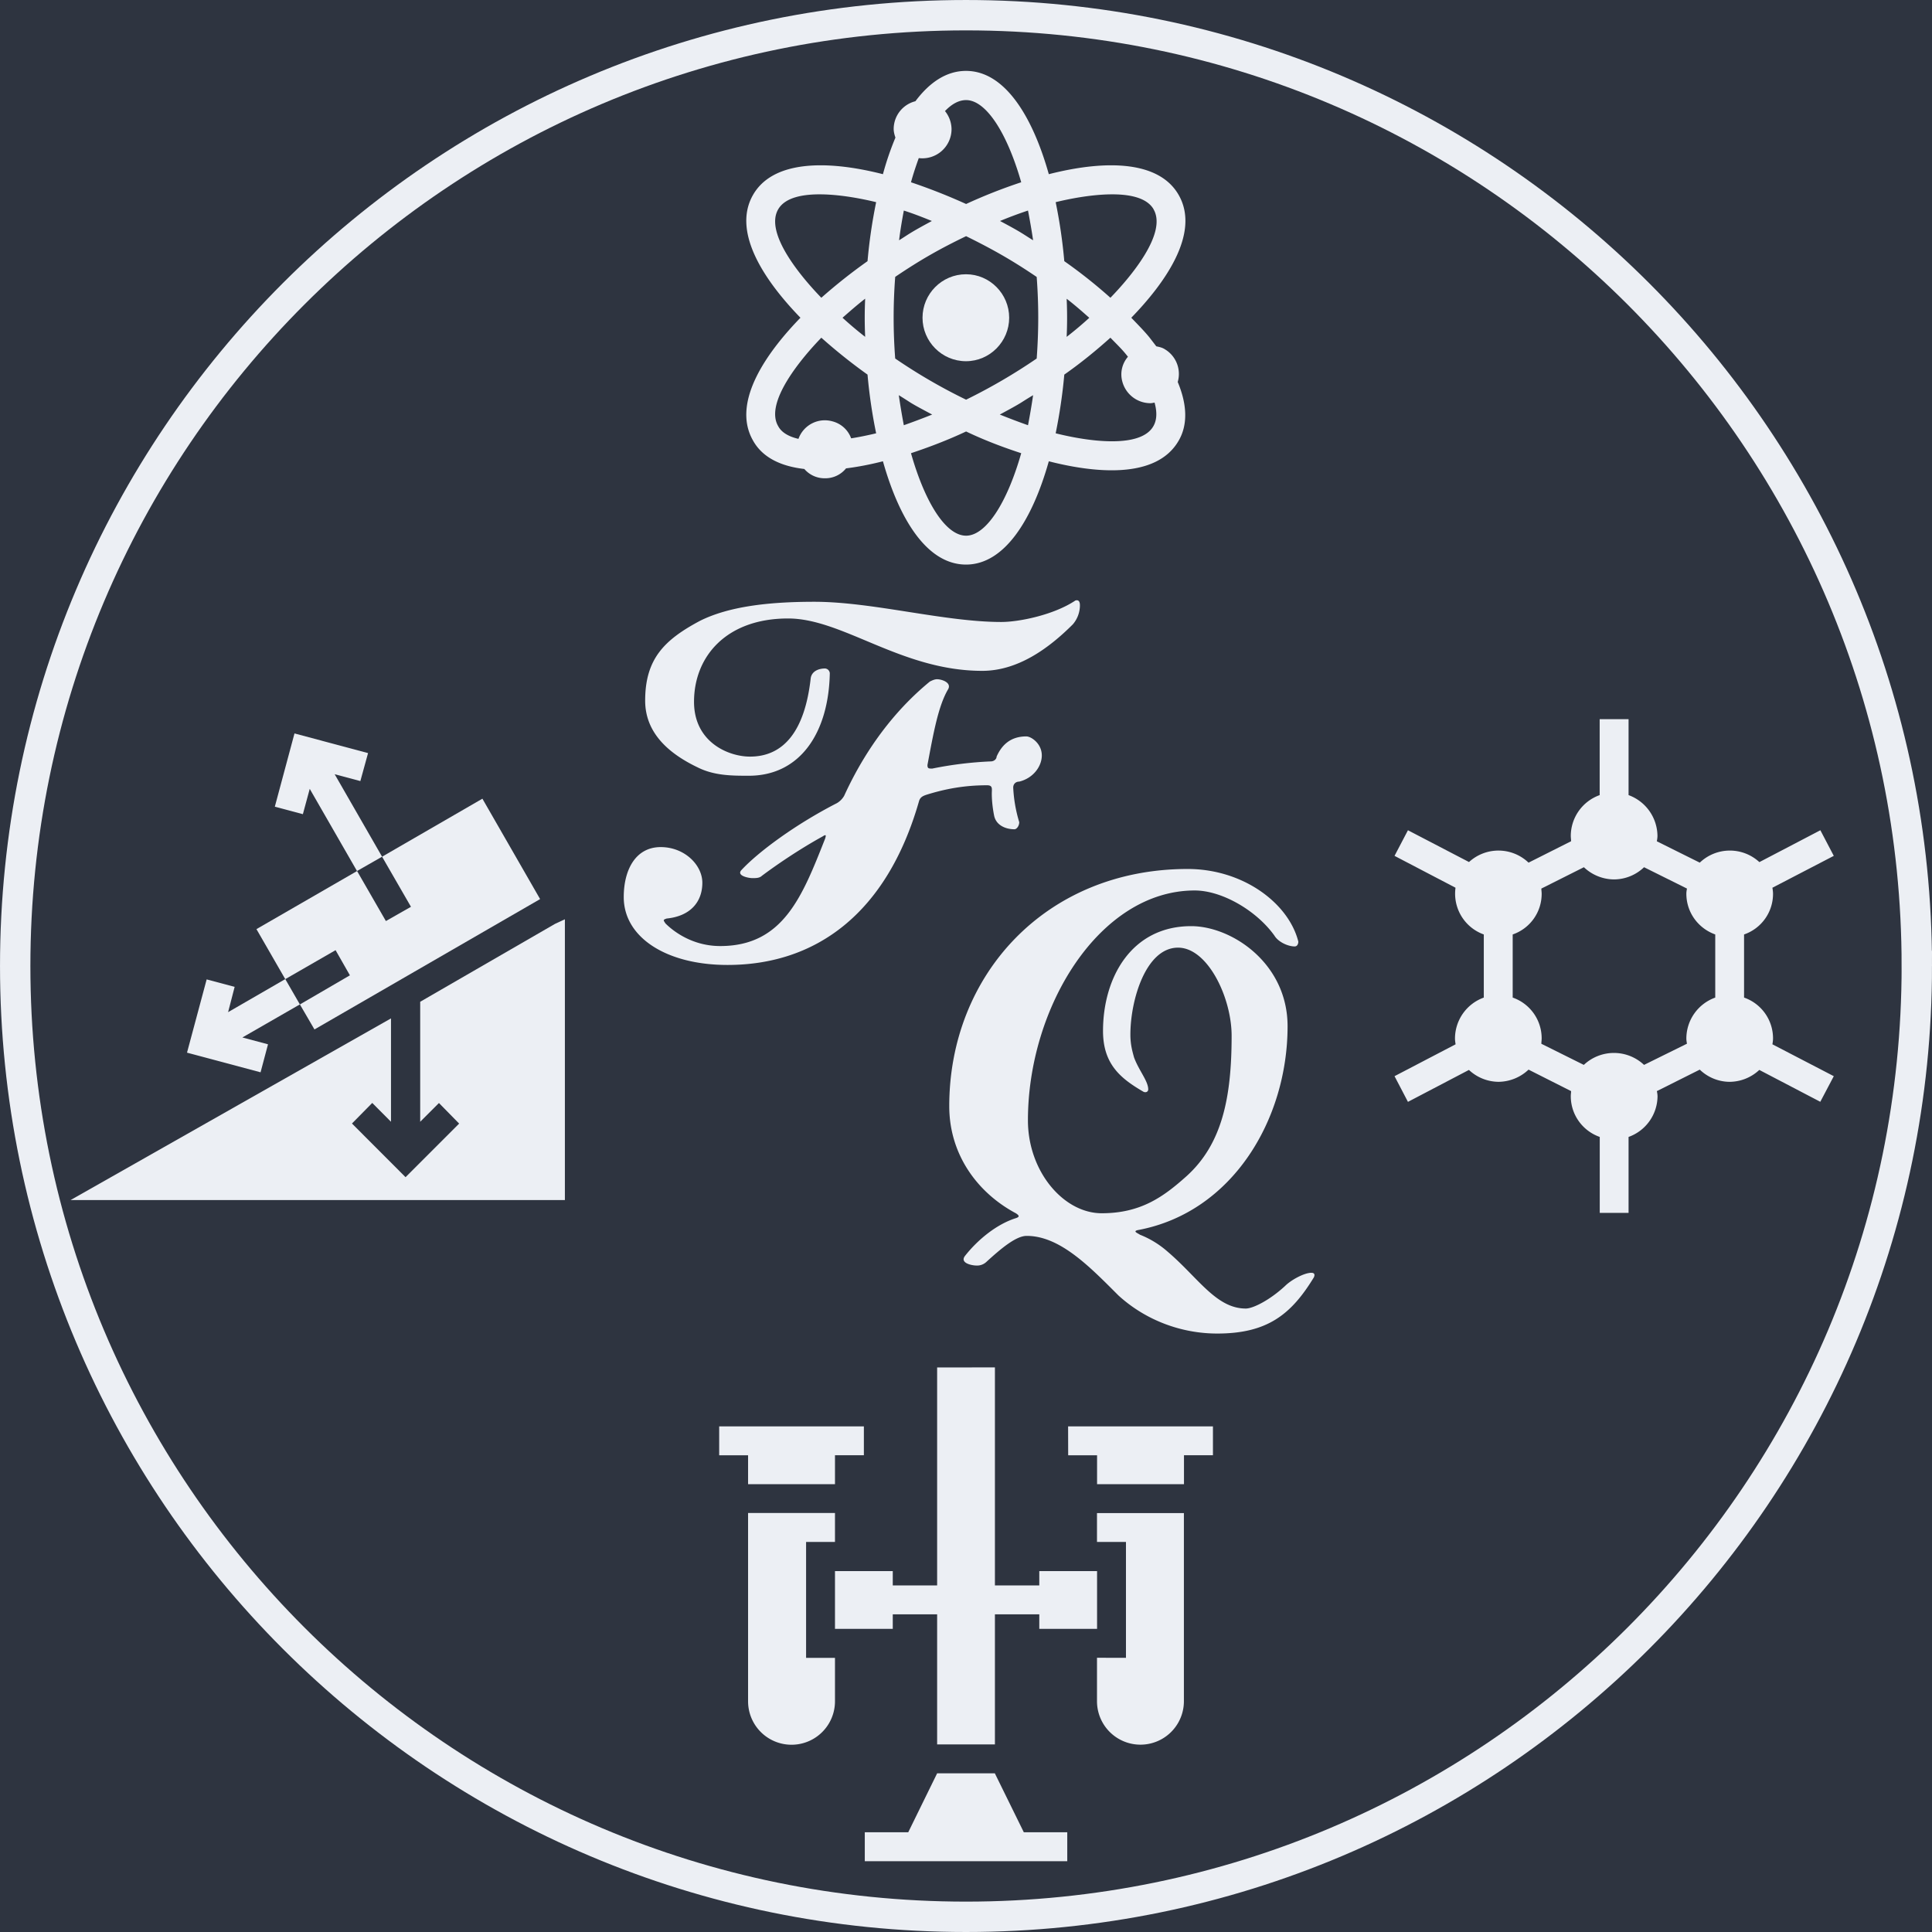 <svg xmlns="http://www.w3.org/2000/svg" xmlns:xlink="http://www.w3.org/1999/xlink" width="377.953" height="377.953" version="1.2" viewBox="0 0 283.465 283.465"><rect x="0" y="0" width="283.465" height="283.465" fill="#808080" stroke="none"/><defs><clipPath id="c"><path d="M9.434.926h6.476v6.476H9.434Zm0 0"/></clipPath><clipPath id="d"><path d="M9.434 18H12v2H9.434Zm0 0"/></clipPath><clipPath id="e"><path d="M14 18h1.91v2H14Zm0 0"/></clipPath><clipPath id="f"><path d="M11 23h3v1.41h-3zm0 0"/></clipPath><clipPath id="g"><path d="M10 17.934h5V23h-5zm0 0"/></clipPath><clipPath id="h"><path d="M14 19h1.91v4H14Zm0 0"/></clipPath><clipPath id="i"><path d="M9.434 19H11v4H9.434Zm0 0"/></clipPath><clipPath id="j"><path d="M18 9.43h6.414v6.476H18Zm0 0"/></clipPath><clipPath id="k"><path d="M.926 12H7.41v3.906H.926Zm0 0"/></clipPath><clipPath id="l"><path d="M3 10h4.41v4H3Zm0 0"/></clipPath><clipPath id="m"><path d="M3 9.434h3V12H3Zm0 0"/></clipPath><symbol id="a" overflow="visible"><path d="M5.156-2.11c0 .11.016.22.032.297.03.125.156.172.265.172.031 0 .063-.046.063-.093a1.857 1.857 0 0 1-.079-.454c0-.046.032-.078.079-.078.187-.046.296-.203.296-.343 0-.157-.14-.25-.203-.25-.218 0-.328.125-.39.265 0 .031-.032.063-.078.063a4.878 4.878 0 0 0-.766.094c-.047 0-.063 0-.063-.047.079-.422.141-.766.266-.985.063-.094-.078-.14-.14-.14-.032 0-.063.015-.094.03-.344.282-.782.75-1.125 1.5a.265.265 0 0 1-.094.095c-.547.28-1.031.64-1.25.875-.078.078.094.109.14.109.047 0 .094 0 .126-.031.187-.14.484-.344.796-.516.047-.031.047-.016.032.031-.297.75-.547 1.407-1.375 1.407-.36 0-.61-.188-.719-.297C.844-.453.844-.453.891-.47c.312-.031.468-.219.468-.469 0-.234-.234-.468-.546-.468-.329 0-.485.297-.485.656 0 .531.563.89 1.36.89C2.843.14 3.78-.53 4.203-2.015c.016-.046.047-.062.094-.078.25-.078.5-.125.797-.125.078 0 .062.047.062.11zM6.25-4.64c-.281.187-.734.28-.969.28-.75 0-1.687-.265-2.453-.265-.61 0-1.125.063-1.5.25-.469.25-.719.5-.719 1.047 0 .437.329.703.688.875.219.11.453.11.672.11.672 0 1.047-.563 1.062-1.345a.067.067 0 0 0-.062-.062c-.078 0-.172.031-.188.125-.078.703-.36 1.031-.797 1.031-.28 0-.734-.187-.734-.719 0-.593.422-1.093 1.234-1.093.72 0 1.485.687 2.547.687.469 0 .875-.297 1.188-.61a.383.383 0 0 0 .093-.25c0-.046-.015-.077-.062-.062zm0 0" style="stroke:none"/></symbol><symbol id="b" overflow="visible"><path d="M1.438.172c.437 0 .828.406 1.203.781.359.328.828.5 1.296.5.657 0 .97-.25 1.266-.734.016-.031.016-.063-.031-.063-.094 0-.266.094-.344.172-.203.188-.422.297-.516.297-.39 0-.625-.406-1.03-.75a1.234 1.234 0 0 0-.36-.219C2.906.141 2.812.11 2.906.094 4.141-.141 4.86-1.36 4.86-2.578c0-.828-.734-1.313-1.265-1.313-.781 0-1.156.672-1.156 1.375 0 .438.234.625.53.797.032.016.063 0 .063-.031 0-.11-.125-.25-.187-.422-.016-.062-.047-.156-.047-.297 0-.453.203-1.14.625-1.14.39 0 .703.656.703 1.156 0 .812-.125 1.422-.594 1.844-.297.265-.594.484-1.11.484-.5 0-.968-.547-.968-1.219 0-1.484.938-3.015 2.188-3.015.359 0 .812.265 1.046.593.047.079.172.141.266.141.031 0 .047-.031.047-.063-.125-.5-.719-.953-1.453-.953C1.687-4.64.422-3.25.422-1.53c0 .64.375 1.14.875 1.406.047.031.047.047 0 .063-.25.078-.5.28-.672.5C.562.53.719.561.781.561A.177.177 0 0 0 .906.516c.188-.172.39-.344.531-.344zm0 0" style="stroke:none"/></symbol></defs><path d="M0 283.464h283.464V0H0Zm0 0" style="clip-rule:nonzero;fill:#2e3440;fill-opacity:1;fill-rule:nonzero;stroke:none;stroke-width:11.185"/><path d="M281.236 141.732c0-77.026-62.477-139.503-139.504-139.503C64.706 2.229 2.23 64.706 2.23 141.732c0 77.027 62.477 139.504 139.503 139.504 77.027 0 139.504-62.477 139.504-139.504zm0 0" style="clip-rule:nonzero;fill:#2e3440;fill-opacity:1;fill-rule:nonzero;stroke:#eceff4;stroke-width:4.457;stroke-linecap:butt;stroke-linejoin:miter;stroke-miterlimit:10;stroke-opacity:1"/><use xlink:href="#a" width="100%" height="100%" x="7.854" y="12.515" style="fill:#eceff4;fill-opacity:1" transform="matrix(11.185 0 0 11.185 0 .044)"/><use xlink:href="#b" width="100%" height="100%" x="12.03" y="16.036" style="fill:#eceff4;fill-opacity:1" transform="matrix(11.185 0 0 11.185 0 .044)"/><path d="M141.732 52.997c3.496 0 6.335-2.884 6.335-6.379 0-3.495-2.84-6.379-6.335-6.379-3.539 0-6.379 2.884-6.379 6.38 0 3.494 2.84 6.378 6.38 6.378zm0 0" style="fill:#eceff4;fill-opacity:1;fill-rule:nonzero;stroke:none;stroke-width:11.185"/><g clip-path="url(#c)" style="fill:#eceff4;fill-opacity:1" transform="matrix(11.185 0 0 11.185 0 .044)"><path d="M9.879 5.777c.125.223.367.336.672.371a.35.35 0 0 0 .27.122.349.349 0 0 0 .277-.13c.152-.019.316-.05.484-.093.219.777.586 1.355 1.09 1.355.5 0 .867-.578 1.086-1.355.578.148 1.406.246 1.703-.27.121-.207.113-.472-.012-.77a.377.377 0 0 0-.168-.429c-.035-.023-.074-.031-.113-.039l-.09-.117c-.07-.086-.156-.172-.238-.258.414-.426.918-1.098.62-1.613-.25-.434-.92-.469-1.702-.27-.219-.777-.586-1.355-1.086-1.355-.258 0-.48.152-.664.398a.376.376 0 0 0-.285.363c0 .04.011.079.023.114a3.844 3.844 0 0 0-.164.48c-.781-.199-1.453-.164-1.703.27-.297.515.207 1.187.621 1.613-.414.426-.918 1.098-.621 1.613Zm5.21-.492c.02 0 .036-.004.056-.008.175.621-.672.559-1.297.403.05-.246.09-.508.113-.77.223-.156.422-.32.605-.484.11.113.157.156.23.25a.353.353 0 0 0-.073.328.382.382 0 0 0 .367.281zm-1.097-1.37c.106.081.203.167.297.25a4.767 4.767 0 0 1-.297.25 5.345 5.345 0 0 0 0-.5zm1.14-1.173c.184.317-.312.899-.566 1.16a6.552 6.552 0 0 0-.605-.48 6.82 6.82 0 0 0-.113-.774c.351-.086 1.105-.218 1.285.094ZM11.79 5.18c.191.117.106.078.438.254-.125.05-.25.097-.372.14a9.21 9.21 0 0 1-.066-.394zm.883 1.843c-.262 0-.535-.421-.723-1.082.235-.078.48-.171.723-.285.238.114.484.207.723.285-.188.66-.465 1.082-.723 1.082zm.812-1.449a8.866 8.866 0 0 1-.37-.14c.327-.176.241-.137.437-.254-.02.136-.043.27-.067.394zm.067-2.426c-.14-.086-.14-.097-.434-.253a5.32 5.32 0 0 1 .367-.137c.024.125.047.254.067.39zm-1.5-1.078a.383.383 0 0 0 .43-.383.383.383 0 0 0-.086-.234c.09-.094.183-.144.277-.144.258 0 .535.421.723 1.078a6.925 6.925 0 0 0-.723.285 7.68 7.68 0 0 0-.723-.285c.031-.114.067-.219.102-.317zm-.196.688c.122.039.243.086.368.137-.297.16-.293.167-.43.253.016-.136.039-.265.062-.39zm-.113.87c.34-.23.598-.374.93-.534.324.16.586.304.926.535.027.363.027.7 0 1.07a7.445 7.445 0 0 1-.926.54 7.22 7.22 0 0 1-.93-.54 6.994 6.994 0 0 1 0-1.07zm-1.535-.886c.18-.312.934-.18 1.285-.094a6.82 6.82 0 0 0-.113.774 7.12 7.12 0 0 0-.606.48c-.253-.261-.75-.843-.566-1.16zm1.14 1.672a4.767 4.767 0 0 1-.296-.25c.094-.082.191-.168.297-.25a5.345 5.345 0 0 0 0 .5zm-.574.012c.184.164.387.328.606.484.023.262.062.524.113.77-.113.027-.226.05-.328.066a.355.355 0 0 0-.246-.223.367.367 0 0 0-.445.23c-.13-.03-.223-.085-.266-.167-.184-.313.313-.899.566-1.16Zm0 0" style="fill:#eceff4;fill-opacity:1;fill-rule:nonzero;stroke:none"/></g><g clip-path="url(#d)" style="fill:#eceff4;fill-opacity:1" transform="matrix(11.185 0 0 11.185 0 .044)"><path d="M9.813 19.465h1.14v-.38h.379v-.378H9.434v.379h.379Zm0 0" style="fill:#eceff4;fill-opacity:1;fill-rule:nonzero;stroke:none"/></g><g clip-path="url(#e)" style="fill:#eceff4;fill-opacity:1" transform="matrix(11.185 0 0 11.185 0 .044)"><path d="M14.012 19.086h.379v.379h1.14v-.38h.38v-.378h-1.9zm0 0" style="fill:#eceff4;fill-opacity:1;fill-rule:nonzero;stroke:none"/></g><g clip-path="url(#f)" style="fill:#eceff4;fill-opacity:1" transform="matrix(11.185 0 0 11.185 0 .044)"><path d="M13.05 23.258h-.757l-.379.773h-.57v.38H14v-.38h-.57zm0 0" style="fill:#eceff4;fill-opacity:1;fill-rule:nonzero;stroke:none"/></g><g clip-path="url(#g)" style="fill:#eceff4;fill-opacity:1" transform="matrix(11.185 0 0 11.185 0 .044)"><path d="M12.293 17.934v2.859h-.582v-.188h-.758v.758h.758v-.191h.582v1.707h.758v-1.707h.582v.191h.758v-.758h-.758v.188h-.582v-2.86zm0 0" style="fill:#eceff4;fill-opacity:1;fill-rule:nonzero;stroke:none"/></g><g clip-path="url(#h)" style="fill:#eceff4;fill-opacity:1" transform="matrix(11.185 0 0 11.185 0 .044)"><path d="M14.39 21.742v.57a.57.57 0 0 0 1.14 0v-2.468h-1.14v.379h.38v1.52zm0 0" style="fill:#eceff4;fill-opacity:1;fill-rule:nonzero;stroke:none"/></g><g clip-path="url(#i)" style="fill:#eceff4;fill-opacity:1" transform="matrix(11.185 0 0 11.185 0 .044)"><path d="M10.953 20.223v-.38h-1.14v2.47a.57.57 0 0 0 1.14 0v-.57h-.379v-1.52zm0 0" style="fill:#eceff4;fill-opacity:1;fill-rule:nonzero;stroke:none"/></g><g clip-path="url(#j)" style="fill:#eceff4;fill-opacity:1" transform="matrix(11.185 0 0 11.185 0 .044)"><path d="m18.469 14.45.8-.419a.574.574 0 0 0 .387.156.58.58 0 0 0 .395-.16l.558.282c0 .02-.004.043-.004.066 0 .246.157.457.38.535v.996h.378v-.996a.572.572 0 0 0 .38-.535.345.345 0 0 0-.009-.066l.563-.282c.101.098.242.16.394.16a.574.574 0 0 0 .387-.156l.8.418.177-.336-.805-.418c.004-.027.008-.05.008-.078a.566.566 0 0 0-.38-.535v-.828a.563.563 0 0 0 .38-.535c0-.024-.004-.051-.008-.078l.805-.418-.176-.336-.8.418a.571.571 0 0 0-.782.007l-.563-.28c.004-.024.008-.048.008-.071a.576.576 0 0 0-.379-.535V9.43h-.379v.996a.57.57 0 0 0-.379.535c0 .023.004.047.004.07l-.558.281a.571.571 0 0 0-.781-.008l-.801-.417-.176.336.8.418a.568.568 0 0 0 .371.613v.828a.572.572 0 0 0-.378.535c0 .028.004.051.008.078l-.801.418Zm1.754-2.731c0-.024-.004-.043-.004-.067l.558-.28a.58.58 0 0 0 .395.16.572.572 0 0 0 .394-.16l.563.28c-.004.024-.008.043-.008.067 0 .25.16.457.379.535v.828a.572.572 0 0 0-.379.535c0 .024.004.047.008.07l-.563.278a.576.576 0 0 0-.79 0l-.557-.277c0-.024.004-.047.004-.07a.566.566 0 0 0-.38-.536v-.828a.563.563 0 0 0 .38-.535zm0 0" style="fill:#eceff4;fill-opacity:1;fill-rule:nonzero;stroke:none"/></g><g clip-path="url(#k)" style="fill:#eceff4;fill-opacity:1" transform="matrix(11.185 0 0 11.185 0 .044)"><path d="m7.277 12.117-1.765 1.02v1.574l.246-.246.265.27-.703.703-.703-.704.266-.27.246.247v-1.356L.926 15.738H7.41v-3.683l-.125.058zm0 0" style="fill:#eceff4;fill-opacity:1;fill-rule:nonzero;stroke:none"/></g><g clip-path="url(#l)" style="fill:#eceff4;fill-opacity:1" transform="matrix(11.185 0 0 11.185 0 .044)"><path d="m4.59 12.79-.656.382.191.328 2.96-1.71-.757-1.317-1.316.761.379.657-.329.187-.378-.656-1.32.762.378.656.66-.38zm0 0" style="fill:#eceff4;fill-opacity:1;fill-rule:nonzero;stroke:none"/></g><path d="m30.322 143.698-2.884 10.748 10.792 2.884 1.092-4.107-3.758-1.005 8.433-4.85-2.141-3.713-8.389 4.85.961-3.714zm0 0" style="fill:#eceff4;fill-opacity:1;fill-rule:nonzero;stroke:none;stroke-width:11.185"/><g clip-path="url(#m)" style="fill:#eceff4;fill-opacity:1" transform="matrix(11.185 0 0 11.185 0 .044)"><path d="m4.39 10.152.337.09.101-.367-.965-.258-.258.961.368.098.09-.332.62 1.078.329-.188zm0 0" style="fill:#eceff4;fill-opacity:1;fill-rule:nonzero;stroke:none"/></g></svg>